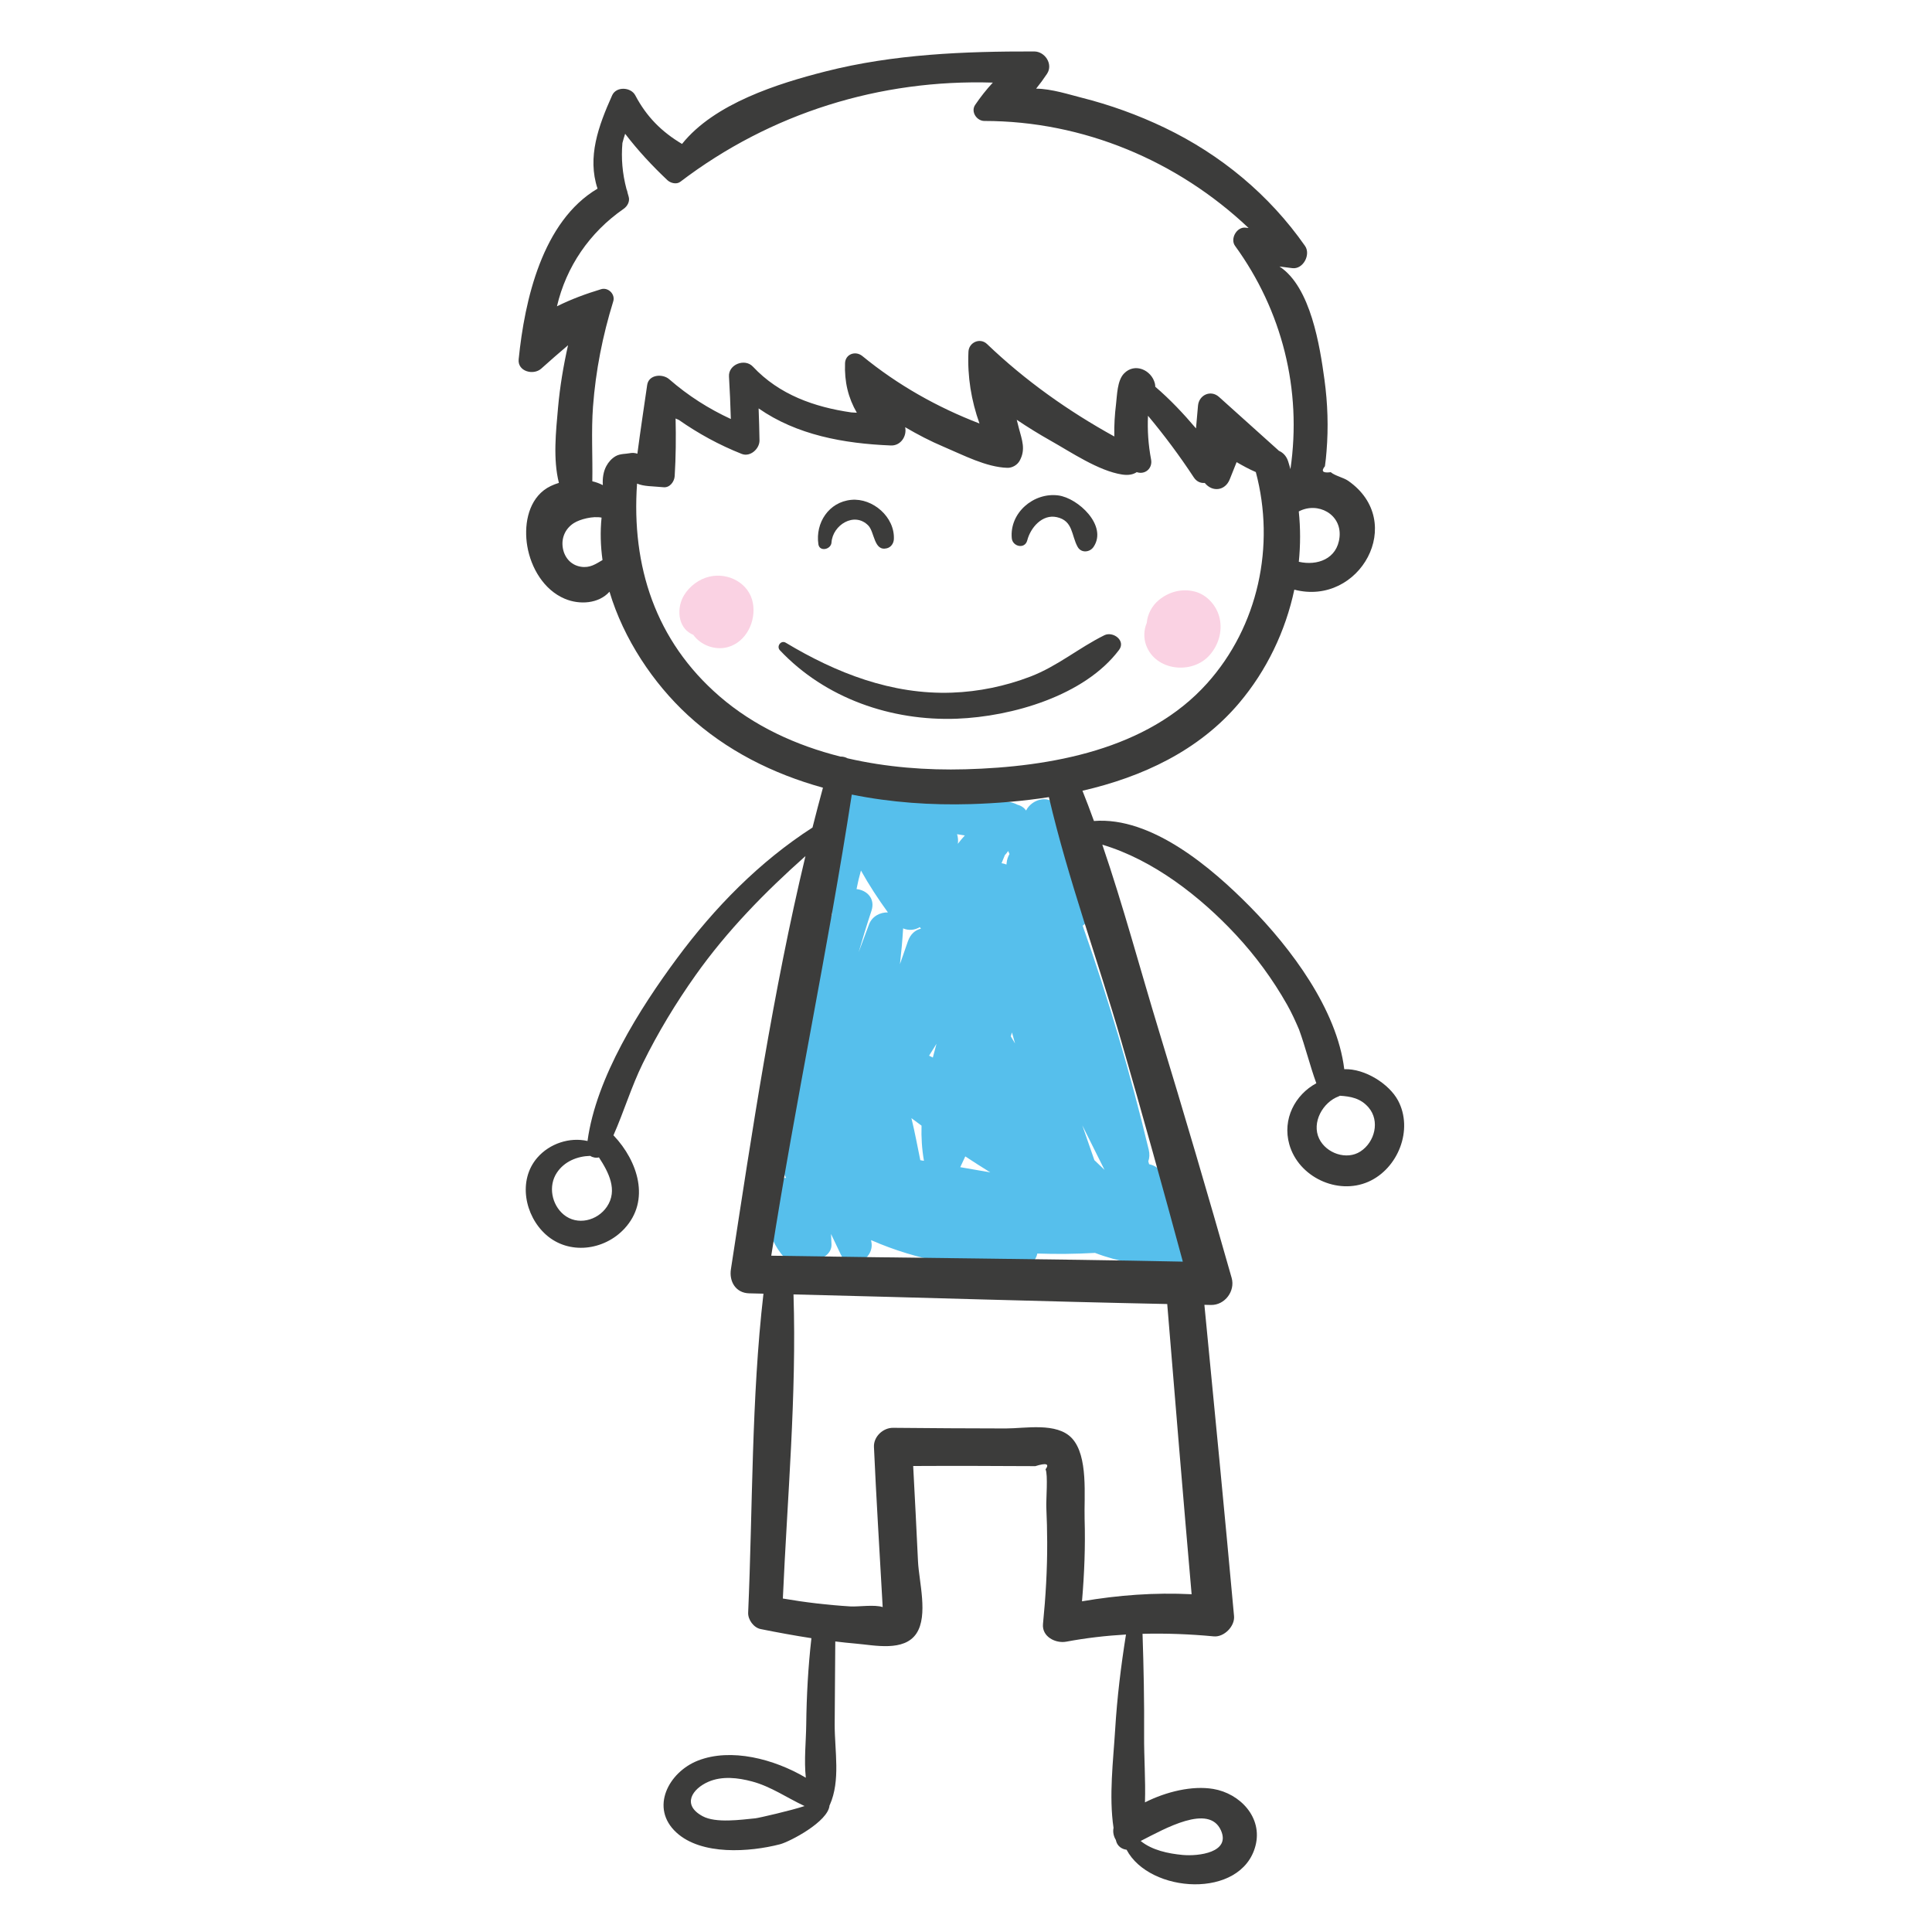 <?xml version="1.0" encoding="UTF-8" standalone="no"?>
<!-- Generator: Adobe Illustrator 16.0.3, SVG Export Plug-In . SVG Version: 6.00 Build 0)  -->

<svg
   xmlns:dc="http://purl.org/dc/elements/1.1/"
   xmlns:cc="http://creativecommons.org/ns#"
   xmlns:rdf="http://www.w3.org/1999/02/22-rdf-syntax-ns#"
   xmlns:svg="http://www.w3.org/2000/svg"
   xmlns="http://www.w3.org/2000/svg"
   xmlns:sodipodi="http://sodipodi.sourceforge.net/DTD/sodipodi-0.dtd"
   xmlns:inkscape="http://www.inkscape.org/namespaces/inkscape"
   version="1.1"
   id="icon"
   x="0px"
   y="0px"
   width="60px"
   height="60px"
   viewBox="0 0 60 60"
   enable-background="new 0 0 60 60"
   xml:space="preserve"
   sodipodi:docname="home-icon02.svg"
   inkscape:version="0.92.1 r15371"><defs
     id="defs5112" /><sodipodi:namedview
     pagecolor="#ffffff"
     bordercolor="#666666"
     borderopacity="1"
     objecttolerance="10"
     gridtolerance="10"
     guidetolerance="10"
     inkscape:pageopacity="0"
     inkscape:pageshadow="2"
     inkscape:window-width="1920"
     inkscape:window-height="1027"
     id="namedview5110"
     showgrid="false"
     inkscape:zoom="3.9333333"
     inkscape:cx="-1.3983051"
     inkscape:cy="30"
     inkscape:window-x="-8"
     inkscape:window-y="-8"
     inkscape:window-maximized="1"
     inkscape:current-layer="icon" /><g
     transform="matrix(0.206,0,0,-0.206,-109.111,86.179)"
     id="g5057"><path
       d="m 696.177,241.982 c -0.517,0.483 -1.027,0.971 -1.529,1.466 -0.614,1.744 -1.218,3.491 -1.815,5.24 1.115,-2.235 2.23,-4.471 3.344,-6.706 m -14.127,20.125 c 0.06,0.196 0.114,0.394 0.173,0.59 0.157,-0.552 0.304,-1.107 0.466,-1.657 -0.213,0.355 -0.426,0.712 -0.639,1.067 m -0.632,26.117 c -0.007,-0.071 -0.015,-0.142 -0.022,-0.213 -0.24,0.1 -0.489,0.162 -0.738,0.202 0.164,0.401 0.328,0.801 0.491,1.202 0.219,0.235 0.378,0.444 0.501,0.636 0.068,-0.145 0.137,-0.296 0.205,-0.451 -0.227,-0.389 -0.388,-0.843 -0.437,-1.376 m -6.988,-45.838 c 0.257,0.539 0.509,1.081 0.759,1.623 1.243,-0.821 2.5,-1.624 3.767,-2.408 -1.508,0.261 -3.017,0.524 -4.526,0.785 m -0.479,50.196 c 0.391,-0.062 0.783,-0.123 1.173,-0.186 -0.376,-0.406 -0.726,-0.827 -1.054,-1.259 0.066,0.476 0.028,0.972 -0.119,1.445 m -3.656,-33.67 c -0.187,0.094 -0.375,0.19 -0.563,0.282 0.376,0.594 0.747,1.191 1.116,1.79 -0.189,-0.692 -0.375,-1.383 -0.553,-2.072 m -1.886,-15.475 c -0.406,1.938 -0.802,4.158 -1.341,6.339 0.504,-0.384 1.017,-0.752 1.525,-1.129 -0.053,-1.745 0.052,-3.51 0.364,-5.306 -0.182,0.033 -0.365,0.065 -0.548,0.096 m -3.069,29.56 c 0.203,1.756 0.364,3.522 0.473,5.3 0.002,0.032 -0.003,0.058 -0.002,0.088 0.858,-0.368 1.794,-0.256 2.519,0.188 0.059,-0.078 0.12,-0.153 0.179,-0.232 -0.83,-0.186 -1.588,-0.785 -1.976,-1.918 -0.391,-1.143 -0.787,-2.287 -1.193,-3.426 m -4.66,5.995 c -0.53,-1.395 -1.044,-2.795 -1.566,-4.194 0.606,2.083 1.238,4.16 1.926,6.223 0.63,1.888 -0.723,3.133 -2.245,3.288 0.178,0.942 0.403,1.874 0.665,2.798 1.217,-2.183 2.585,-4.27 4.066,-6.316 -1.143,0.038 -2.378,-0.567 -2.846,-1.799 m 47.969,-45.158 c -0.088,0.148 -0.194,0.31 -0.307,0.478 -1.353,2.048 -2.411,4.14 -3.194,6.492 -0.399,1.196 -1.28,1.832 -2.245,2.029 l -0.123,0.435 c 0.178,0.499 0.224,1.086 0.065,1.752 -2.735,11.428 -6.06,22.684 -9.956,33.766 0.811,0.577 1.369,1.55 1.175,2.777 -0.829,5.236 -2.531,10.147 -4.862,14.898 -1.105,2.251 -3.93,1.509 -4.847,-0.304 -0.289,0.408 -0.716,0.718 -1.29,0.867 -0.748,0.383 -1.56,0.551 -2.443,0.426 -0.036,-0.005 -0.063,-0.016 -0.098,-0.022 -4.305,0.643 -8.611,1.285 -12.915,1.928 -3.306,0.493 -6.237,1.171 -9.317,-0.425 -1.04,-0.538 -1.439,-1.437 -1.388,-2.347 -1.721,-0.876 -2.065,-3.305 -0.453,-4.68 -1.215,-3.8 -1.71,-7.571 -1.363,-11.41 -2.096,-5.852 -3.865,-11.805 -5.178,-17.886 -0.774,-3.59 -3.222,-10.305 -1.513,-14.211 -0.226,-2.032 -0.428,-4.068 -0.583,-6.112 -0.047,-0.614 0.098,-1.115 0.361,-1.509 -0.962,-0.006 -1.953,-0.719 -2.264,-1.638 -1.449,-4.296 -0.276,-8.712 3.272,-11.58 1.255,-1.014 2.872,-0.195 3.229,0.954 1.249,-0.084 2.67,0.859 2.608,2.248 -0.024,0.519 -0.046,1.036 -0.07,1.555 0.498,-1.041 0.986,-2.086 1.486,-3.126 1.301,-2.704 5.123,-0.704 4.596,1.938 -0.017,0.087 -0.029,0.174 -0.045,0.261 7.076,-3.098 14.794,-4.49 22.661,-4.039 1.37,0.078 2.194,0.985 2.403,2.017 2.886,-0.098 5.786,-0.07 8.696,0.096 3.506,-1.349 7.224,-1.939 11.168,-2.144 2.21,-0.115 3.14,1.819 2.766,3.523 0.522,0.808 0.638,1.868 -0.032,2.993"
       style="fill:#56bfec;fill-opacity:1;fill-rule:nonzero;stroke:none"
       id="path4841"
       inkscape:connector-curvature="0" /><path
       d="m 734.767,244.758 c -2.09,-1.363 -5.157,-0.29 -6.226,1.914 -1.184,2.442 0.554,5.513 2.942,6.389 0.068,0.025 0.13,0.058 0.192,0.093 1.597,-0.105 3.105,-0.359 4.318,-1.776 1.74,-2.033 0.933,-5.211 -1.226,-6.62 m -26.783,-16.614 c -20.681,0.424 -41.366,0.547 -62.048,0.895 3.637,23.244 8.559,46.278 12.141,69.519 5.899,-1.198 11.988,-1.617 17.93,-1.439 3.861,0.117 7.839,0.438 11.786,1.052 2.897,-12.407 7.387,-24.599 10.928,-36.845 3.191,-11.032 6.264,-22.097 9.263,-33.182 m -15.201,-51.209 c 0.353,4.123 0.519,8.258 0.395,12.399 -0.102,3.376 0.596,9.517 -1.931,12.203 -2.277,2.421 -7.045,1.452 -9.966,1.457 -5.661,0.01 -11.322,0.037 -16.982,0.096 -1.506,0.016 -2.949,-1.333 -2.88,-2.88 0.341,-7.574 0.811,-15.143 1.235,-22.713 l 0.08,-1.433 c -1.214,0.411 -3.711,0.028 -4.864,0.1 -3.421,0.212 -6.813,0.609 -10.185,1.191 0.672,15.18 2.092,30.657 1.606,45.847 18.782,-0.457 37.559,-1.063 56.342,-1.449 1.199,-14.587 2.402,-29.172 3.677,-43.751 -5.577,0.277 -11.033,-0.127 -16.527,-1.067 m 20.942,-34.521 c 1.505,-3.341 -3.366,-3.939 -5.774,-3.716 -2.174,0.204 -4.594,0.708 -6.322,2.105 3.65,1.862 10.278,5.648 12.096,1.611 m -75.59,170.96 c -9.664,8.355 -13.296,19.628 -12.431,32.064 1.078,-0.444 2.205,-0.376 3.997,-0.549 0.941,-0.092 1.626,0.844 1.676,1.677 0.18,2.894 0.202,5.79 0.138,8.686 0.165,-0.068 0.326,-0.145 0.491,-0.216 2.939,-2.055 6.068,-3.77 9.478,-5.123 1.291,-0.511 2.701,0.783 2.68,2.042 -0.026,1.608 -0.07,3.213 -0.133,4.818 5.749,-4.002 12.814,-5.302 19.941,-5.587 1.494,-0.06 2.441,1.431 2.151,2.756 1.866,-1.095 3.775,-2.096 5.843,-2.968 2.919,-1.231 6.355,-3.056 9.554,-3.158 0.738,-0.024 1.51,0.424 1.865,1.07 0.934,1.696 0.363,3.09 -0.12,4.917 -0.109,0.416 -0.215,0.834 -0.319,1.254 1.658,-1.111 3.355,-2.162 5.092,-3.141 3.075,-1.729 7.24,-4.564 10.784,-5.108 0.876,-0.135 1.627,-0.037 2.216,0.359 1.239,-0.433 2.413,0.558 2.161,1.898 -0.421,2.235 -0.568,4.408 -0.466,6.6 2.478,-2.963 4.778,-6.055 6.909,-9.295 0.43,-0.653 1.055,-0.886 1.649,-0.83 1.142,-1.423 3.073,-1.193 3.764,0.538 0.346,0.866 0.691,1.732 1.037,2.597 0.945,-0.548 1.899,-1.071 2.897,-1.499 2.96,-11.094 0.381,-23.248 -7.357,-31.863 -8.987,-10.007 -23.577,-12.585 -36.416,-12.943 -5.855,-0.163 -11.934,0.301 -17.772,1.653 -0.338,0.181 -0.714,0.276 -1.084,0.263 -6.676,1.684 -12.992,4.564 -18.225,9.088 m -13.566,36.642 c -0.519,-0.112 -1.406,-0.054 -2.072,-0.431 -0.611,-0.347 -1.091,-0.884 -1.423,-1.5 -0.458,-0.849 -0.595,-1.879 -0.528,-2.876 -0.485,0.244 -1.007,0.451 -1.585,0.577 0.068,3.749 -0.175,7.521 0.104,11.272 0.404,5.413 1.449,10.677 3.052,15.859 0.332,1.073 -0.762,2.154 -1.83,1.83 -2.329,-0.706 -4.536,-1.521 -6.658,-2.58 1.397,5.964 4.902,11.118 10.036,14.681 0.594,0.411 1,1.143 0.767,1.882 -0.057,0.176 -0.1,0.35 -0.151,0.526 -0.026,0.189 -0.081,0.384 -0.167,0.581 -0.629,2.381 -0.813,4.65 -0.615,6.947 0.118,0.466 0.257,0.93 0.412,1.391 1.915,-2.498 4.039,-4.792 6.368,-6.99 0.466,-0.44 1.375,-0.682 1.941,-0.25 13.651,10.389 30.127,15.485 47.12,14.956 -0.961,-1.036 -1.84,-2.145 -2.662,-3.357 -0.701,-1.033 0.233,-2.425 1.392,-2.425 14.894,-10e-4 29.116,-5.997 39.83,-16.136 -0.155,0.017 -0.311,0.034 -0.466,0.052 -1.325,0.151 -2.349,-1.684 -1.576,-2.746 7.1,-9.772 10.099,-21.7 8.349,-33.659 -0.115,0.402 -0.223,0.804 -0.355,1.201 -0.267,0.803 -0.787,1.308 -1.395,1.568 -0.016,0.016 -0.027,0.034 -0.044,0.05 -2.99,2.687 -5.979,5.375 -8.969,8.062 -1.254,1.128 -3.032,0.298 -3.172,-1.314 -0.1,-1.142 -0.201,-2.283 -0.302,-3.426 -1.901,2.24 -3.915,4.379 -6.14,6.281 -0.002,0.161 -0.017,0.327 -0.061,0.501 -0.501,2.013 -3.036,3.186 -4.661,1.483 -1.022,-1.07 -1.031,-3.266 -1.195,-4.62 -0.192,-1.576 -0.29,-3.154 -0.257,-4.743 10e-4,-0.036 -0.001,-0.08 -0.002,-0.12 -6.946,3.832 -13.437,8.433 -19.186,13.937 -1.054,1.008 -2.74,0.257 -2.803,-1.161 -0.169,-3.792 0.431,-7.358 1.662,-10.817 -6.383,2.454 -12.334,5.81 -17.659,10.169 -1.014,0.83 -2.553,0.317 -2.607,-1.08 -0.107,-2.818 0.481,-5.23 1.776,-7.464 -0.284,0.002 -0.56,0.034 -0.842,0.046 -5.544,0.803 -10.842,2.653 -14.826,6.903 -1.21,1.292 -3.715,0.337 -3.603,-1.492 0.129,-2.136 0.214,-4.271 0.278,-6.407 -3.367,1.561 -6.407,3.487 -9.294,5.998 -0.992,0.862 -3.089,0.729 -3.32,-0.876 -0.498,-3.45 -1.022,-6.897 -1.476,-10.353 -0.369,0.128 -0.779,0.159 -1.185,0.07 m -7.333,-17.11 c -1.574,0.248 -2.58,1.506 -2.753,3.05 -0.161,1.444 0.484,2.768 1.71,3.538 0.932,0.587 2.873,1.078 4.163,0.817 -0.217,-2.121 -0.152,-4.266 0.142,-6.398 -1.028,-0.593 -1.875,-1.225 -3.262,-1.007 m 26.32,-188.682 c -2.197,-0.213 -5.968,-0.767 -7.971,0.319 -3.18,1.725 -1.55,4.132 0.874,5.187 2.071,0.9 4.472,0.614 6.59,0.047 2.853,-0.764 5.269,-2.474 7.91,-3.706 -1.97,-0.661 -6.937,-1.802 -7.403,-1.847 m -22.384,92.215 c -1.443,-2.15 -4.491,-2.895 -6.53,-1.2 -1.813,1.508 -2.352,4.317 -1.027,6.31 1.134,1.709 3.074,2.489 5.034,2.541 0.371,-0.251 0.866,-0.339 1.311,-0.231 1.467,-2.235 2.871,-4.948 1.212,-7.42 m 110.439,100.936 c -0.34,-3.311 -3.386,-4.359 -6.139,-3.72 0.252,2.52 0.258,5.061 -0.005,7.587 2.853,1.515 6.499,-0.4 6.144,-3.867 m 8.804,-84.912 c -1.317,2.452 -4.949,4.805 -8.092,4.695 -1.097,9.025 -8.065,18.287 -14.264,24.56 -5.703,5.77 -14.761,13.546 -23.472,12.857 -0.557,1.532 -1.128,3.057 -1.733,4.561 9.027,2.077 17.528,6.026 23.601,13.197 4.179,4.935 7.013,10.874 8.341,17.118 9.861,-2.574 16.995,10.238 8.113,16.414 -0.694,0.483 -2.007,0.756 -2.621,1.295 -1.208,-0.159 -1.5,0.141 -0.879,0.901 0.106,0.743 0.186,1.489 0.241,2.239 0.297,3.612 0.178,7.25 -0.316,10.84 -0.676,4.921 -2.046,13.951 -6.779,17.028 0.645,-0.083 1.29,-0.165 1.935,-0.247 1.641,-0.209 2.819,2.056 1.92,3.345 -5.376,7.7 -12.697,13.764 -21.163,17.824 -4.019,1.927 -8.247,3.455 -12.569,4.54 -1.793,0.451 -4.463,1.328 -6.809,1.351 0.578,0.712 1.123,1.456 1.646,2.244 0.955,1.439 -0.311,3.359 -1.931,3.363 -10.536,0.024 -21.192,-0.399 -31.453,-3.008 -7.179,-1.825 -16.759,-4.83 -21.644,-10.935 -3.086,1.837 -5.344,4.098 -7.047,7.328 -0.661,1.253 -2.867,1.384 -3.488,0 -2.075,-4.623 -3.783,-9.312 -2.202,-14.067 -8.328,-4.925 -10.993,-16.812 -11.891,-25.726 -0.186,-1.847 2.237,-2.454 3.401,-1.409 1.332,1.195 2.678,2.374 4.043,3.528 -0.7,-3.105 -1.227,-6.245 -1.51,-9.431 -0.316,-3.581 -0.773,-7.717 0.131,-11.32 -0.861,-0.262 -1.649,-0.63 -2.268,-1.11 -2.484,-1.925 -2.994,-5.498 -2.499,-8.424 0.554,-3.276 2.497,-6.605 5.657,-7.937 2.234,-0.942 5.115,-0.752 6.738,1.065 2.133,-7.148 6.622,-13.827 11.795,-18.597 5.83,-5.375 12.876,-8.869 20.385,-10.951 -0.547,-1.995 -1.068,-3.999 -1.576,-6.006 -8.022,-5.165 -14.776,-12.077 -20.446,-19.737 -5.564,-7.517 -12.172,-17.917 -13.472,-27.519 -2.678,0.614 -5.703,-0.37 -7.566,-2.512 -2.961,-3.406 -1.906,-8.756 1.305,-11.613 3.459,-3.077 8.743,-2.396 11.812,0.896 3.99,4.279 2.018,10.212 -1.578,14.021 -0.021,0.023 -0.046,0.037 -0.067,0.058 1.576,3.558 2.711,7.362 4.431,10.859 2.283,4.644 4.974,9.082 7.966,13.302 4.75,6.699 10.456,12.519 16.554,17.942 -4.913,-20.495 -8.055,-41.564 -11.241,-62.296 -0.283,-1.837 0.733,-3.578 2.759,-3.622 0.716,-0.015 1.432,-0.037 2.149,-0.052 -1.832,-15.85 -1.608,-32.181 -2.307,-48.086 -0.045,-1.055 0.826,-2.264 1.886,-2.477 2.542,-0.512 5.091,-0.979 7.65,-1.374 -0.49,-4.321 -0.731,-8.668 -0.781,-13.018 -0.029,-2.548 -0.349,-5.375 -0.062,-8.016 -4.783,2.828 -11.286,4.531 -16.269,2.577 -4.407,-1.727 -7.297,-7.131 -3.23,-10.852 3.786,-3.466 11.032,-2.939 15.592,-1.764 1.469,0.378 7.306,3.418 7.48,5.873 0.013,0.025 0.033,0.042 0.045,0.068 1.637,3.697 0.727,8.128 0.733,12.114 0.008,4.175 0.079,8.35 0.091,12.525 1.045,-0.125 2.092,-0.241 3.142,-0.33 2.755,-0.233 7.24,-1.264 9.097,1.545 1.794,2.714 0.379,7.818 0.231,10.848 -0.235,4.796 -0.462,9.592 -0.727,14.387 3.16,0.012 6.319,0.026 9.479,0.013 1.787,-0.007 3.575,-0.014 5.362,-0.022 1.192,-0.005 2.384,-0.009 3.575,-0.013 1.649,0.521 2.162,0.36 1.538,-0.483 0.392,-0.756 0.065,-4.617 0.118,-5.738 0.081,-1.757 0.125,-3.518 0.131,-5.276 0.014,-4.11 -0.225,-8.2 -0.633,-12.288 -0.194,-1.939 1.919,-2.976 3.512,-2.676 2.977,0.558 5.983,0.902 8.999,1.077 -0.758,-4.746 -1.338,-9.506 -1.631,-14.314 -0.288,-4.712 -0.962,-10.049 -0.245,-14.836 -0.132,-0.616 0.017,-1.292 0.356,-1.828 0.01,-0.042 0.015,-0.087 0.024,-0.129 0.201,-0.807 0.87,-1.252 1.587,-1.337 3.46,-6.587 17.319,-7.51 19.431,0.592 1.118,4.287 -2.342,7.899 -6.37,8.573 -3.16,0.527 -7.043,-0.392 -10.289,-2.024 0.105,3.376 -0.154,6.841 -0.131,10.085 0.035,5.113 -0.065,10.218 -0.236,15.325 3.582,0.093 7.171,-0.048 10.739,-0.386 1.545,-0.147 3.196,1.522 3.056,3.056 -1.424,15.649 -2.95,31.287 -4.47,46.927 0.333,-0.006 0.665,-0.016 0.998,-0.021 2.088,-0.036 3.678,2.092 3.111,4.084 -3.533,12.432 -7.178,24.832 -10.95,37.194 -2.83,9.277 -5.379,18.856 -8.549,28.113 7.687,-2.283 14.776,-7.835 20.104,-13.546 2.987,-3.202 5.583,-6.742 7.741,-10.553 0.689,-1.217 1.267,-2.485 1.813,-3.765 0.978,-2.679 1.636,-5.439 2.607,-8.103 -3.204,-1.733 -5.152,-5.399 -4.071,-9.224 1.384,-4.901 7.242,-7.671 11.899,-5.633 4.488,1.964 6.848,7.871 4.477,12.284"
       style="fill:#3c3c3b;fill-opacity:1;fill-rule:nonzero;stroke:none"
       id="path4845"
       inkscape:connector-curvature="0" /><path
       d="m 696.157,322.579 c -3.865,-1.911 -7.074,-4.674 -11.176,-6.242 -3.764,-1.439 -7.78,-2.271 -11.807,-2.414 -9.052,-0.321 -17.409,2.938 -25.053,7.528 -0.719,0.432 -1.44,-0.547 -0.88,-1.141 6.836,-7.245 16.794,-10.69 26.676,-10.316 8.289,0.314 19.256,3.453 24.453,10.372 1.059,1.412 -0.921,2.852 -2.213,2.213"
       style="fill:#3c3c3b;fill-opacity:1;fill-rule:nonzero;stroke:none"
       id="path4849"
       inkscape:connector-curvature="0" /><path
       d="m 658,342.989 c -3.392,-0.319 -5.432,-3.475 -4.958,-6.694 0.174,-1.181 1.907,-0.796 1.978,0.267 0.173,2.638 3.451,4.69 5.543,2.561 0.967,-0.986 0.834,-3.946 2.816,-3.433 0.626,0.162 1.013,0.749 1.042,1.369 0.16,3.33 -3.177,6.235 -6.421,5.93"
       style="fill:#3c3c3b;fill-opacity:1;fill-rule:nonzero;stroke:none"
       id="path4853"
       inkscape:connector-curvature="0" /><path
       d="m 689.203,343.657 c -3.725,0.479 -7.361,-2.634 -7.005,-6.457 0.117,-1.264 1.977,-1.696 2.333,-0.316 0.495,1.913 2.254,3.977 4.446,3.499 2.497,-0.545 2.181,-2.756 3.154,-4.491 0.536,-0.957 1.829,-0.833 2.393,0 2.162,3.197 -2.342,7.382 -5.321,7.765"
       style="fill:#3c3c3b;fill-opacity:1;fill-rule:nonzero;stroke:none"
       id="path4857"
       inkscape:connector-curvature="0" /><path
       d="m 643.171,327.419 c -0.553,3.025 -3.728,4.67 -6.587,3.988 -1.535,-0.366 -2.932,-1.415 -3.764,-2.747 -1.158,-1.857 -1.064,-4.812 1.116,-5.909 0.079,-0.04 0.16,-0.068 0.24,-0.102 1.124,-1.572 3.259,-2.379 5.169,-1.873 2.825,0.749 4.324,3.922 3.826,6.643"
       style="fill:#fad2e3;fill-opacity:1;fill-rule:nonzero;stroke:none"
       id="path4861"
       inkscape:connector-curvature="0" /><path
       d="m 713.544,325.093 c -0.394,1.86 -1.87,3.587 -3.75,4.068 -1.964,0.502 -3.925,-0.026 -5.459,-1.308 -1.006,-0.84 -1.682,-2.123 -1.788,-3.413 -0.445,-1.04 -0.493,-2.255 -0.103,-3.344 1.409,-3.922 6.972,-4.488 9.581,-1.514 1.327,1.511 1.939,3.528 1.519,5.511"
       style="fill:#fad2e3;fill-opacity:1;fill-rule:nonzero;stroke:none"
       id="path4865"
       inkscape:connector-curvature="0" /></g></svg>